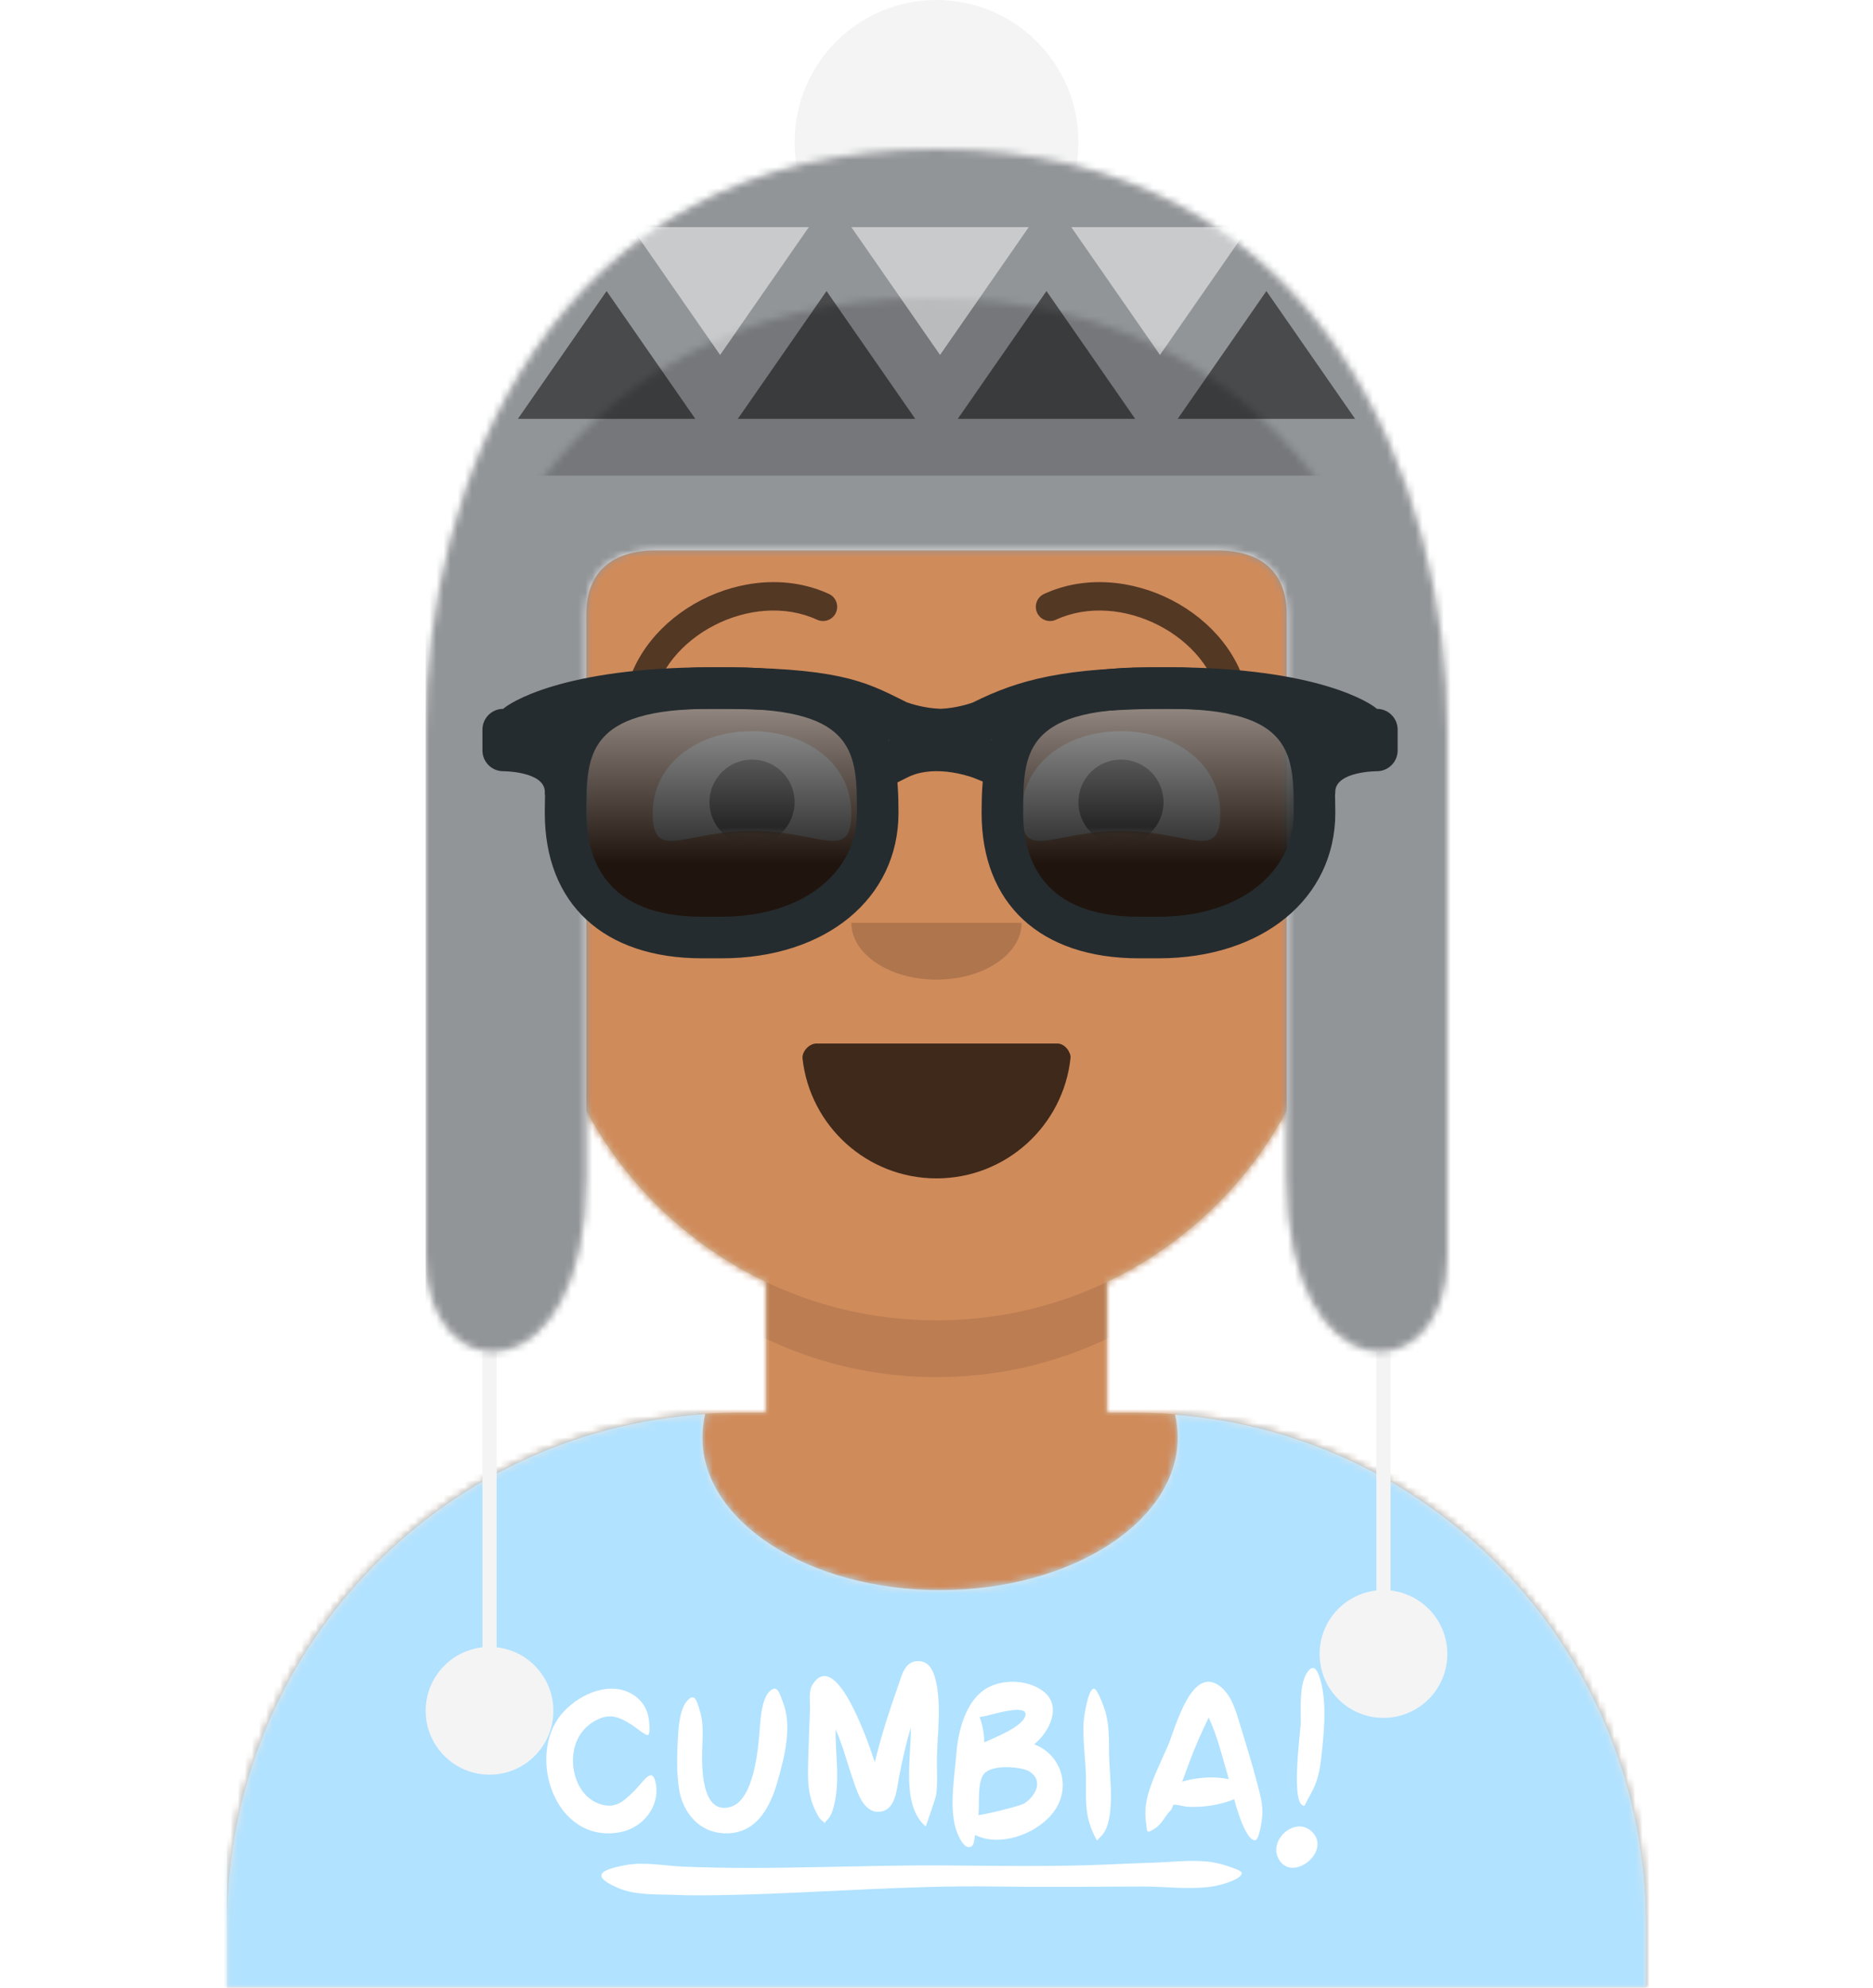 <svg width="264px" height="280px" viewBox="0 0 264 280" version="1.1" xmlns="http://www.w3.org/2000/svg" xmlns:xlink="http://www.w3.org/1999/xlink"><desc>Created with getavataaars.com</desc><defs><circle id="react-path-1" cx="120" cy="120" r="120"></circle><path d="M12,160 C12,226.274 65.726,280 132,280 C198.274,280 252,226.274 252,160 L264,160 L264,-1.42108547e-14 L-3.19744231e-14,-1.42108547e-14 L-3.19744231e-14,160 L12,160 Z" id="react-path-2"></path><path d="M124,144.611 L124,163 L128,163 L128,163 C167.765,163 200,195.235 200,235 L200,244 L0,244 L0,235 C-4.86974701e-15,195.235 32.235,163 72,163 L72,163 L76,163 L76,144.611 C58.763,136.422 46.372,119.687 44.305,99.881 C38.48,99.058 34,94.052 34,88 L34,74 C34,68.054 38.325,63.118 44,62.166 L44,56 L44,56 C44,25.072 69.072,5.68137151e-15 100,0 L100,0 L100,0 C130.928,-5.68137151e-15 156,25.072 156,56 L156,62.166 C161.675,63.118 166,68.054 166,74 L166,88 C166,94.052 161.52,99.058 155.695,99.881 C153.628,119.687 141.237,136.422 124,144.611 Z" id="react-path-3"></path></defs><g id="Avataaar" stroke="none" stroke-width="1" fill="none" fill-rule="evenodd"><g transform="translate(-825, -1100)" id="Avataaar/Circle"><g transform="translate(825, 1100)"><g id="Mask"></g><g id="Avataaar" stroke-width="1" fill-rule="evenodd" mask="url(#react-mask-5)"><g id="Body" transform="translate(32, 36)"><mask id="react-mask-6" fill="white"><use xlink:href="#react-path-3"></use></mask><use fill="#D0C6AC" xlink:href="#react-path-3"></use><g id="Skin/👶🏽-03-Brown" mask="url(#react-mask-6)" fill="#D08B5B"><g transform="translate(0, 0)" id="Color"><rect x="0" y="0" width="264" height="280"></rect></g></g><path d="M156,79 L156,102 C156,132.928 130.928,158 100,158 C69.072,158 44,132.928 44,102 L44,79 L44,94 C44,124.928 69.072,150 100,150 C130.928,150 156,124.928 156,94 L156,79 Z" id="Neck-Shadow" fill-opacity="0.1" fill="#000000" mask="url(#react-mask-6)"></path></g><g id="Clothing/Graphic-Shirt" transform="translate(0, 170)"><defs><path d="M165.624,29.268 C202.76,32.137 232,63.18 232,101.052 L232,110 L32,110 L32,101.052 C32,62.835 61.775,31.572 99.393,29.197 C99.134,30.274 99,31.377 99,32.5 C99,44.374 113.998,54 132.5,54 C151.002,54 166,44.374 166,32.5 C166,31.402 165.872,30.322 165.624,29.268 Z" id="react-path-751"></path></defs><mask id="react-mask-752" fill="white"><use xlink:href="#react-path-751"></use></mask><use id="Clothes" fill="#E6E6E6" fill-rule="evenodd" xlink:href="#react-path-751"></use><g id="Color/Palette/Gray-01" mask="url(#react-mask-752)" fill-rule="evenodd" fill="#B1E2FF"><rect id="🖍Color" x="0" y="0" width="264" height="110"></rect></g><g id="Clothing/Graphic/Cumbia" mask="url(#react-mask-752)" stroke-width="1" fill-rule="evenodd"><g transform="translate(77, 58)" id="Group"><g transform="translate(0, 6)"><path d="M10.272,24.132 C13.545,23.573 16.003,20.578 15.452,17.344 C14.988,14.62 13.707,17.001 12.476,18.197 C11.141,19.495 10.026,20.771 7.94,20.251 C4.333,19.352 3.082,14.85 4.1,11.771 C4.656,10.088 5.877,8.761 7.578,8.075 C9.43,7.329 10.782,8.165 12.326,9.169 C12.615,9.356 14.056,10.539 14.32,10.418 C14.782,10.208 14.435,7.99 14.365,7.694 C14.027,6.273 13.099,5.119 11.748,4.456 C8.415,2.821 4.234,4.945 2.109,7.511 C-2.776,13.408 1.188,25.675 10.272,24.132" id="Fill-1" fill="#FFFFFF"></path><path d="M20.283,5.038 C20.282,5.041 20.283,5.039 20.283,5.038 M18.689,17.903 C19.192,21.377 21.666,24.404 25.641,24.26 C29.919,24.105 31.697,20.162 32.649,16.774 C33.606,13.375 34.701,9.091 33.313,5.681 C32.893,4.649 32.628,3.301 31.597,4.151 C30.345,5.184 30.188,8.19 30.082,9.593 C29.882,12.24 29.301,19.564 25.974,20.537 C21.795,21.759 21.926,14.69 21.973,12.56 C22.015,10.664 22.22,8.826 21.632,6.976 C21.319,5.991 21.042,4.535 20.104,5.342 C18.814,6.45 18.651,9.17 18.56,10.669 C18.416,13.074 18.346,15.511 18.689,17.903" id="Fill-5" fill="#FFFFFF"></path><path d="M37.783,20.746 C37.971,21.158 38.407,22.148 38.803,22.425 C39.747,23.086 38.748,23.133 39.603,22.366 C40.416,21.637 40.733,19.649 40.857,18.695 C41.242,15.735 40.737,12.588 40.77,9.603 C41.794,11.821 42.354,14.187 43.156,16.477 C43.71,18.059 44.552,21.281 46.81,21.23 C49.253,21.175 49.379,18.085 49.704,16.411 C50.165,14.041 50.674,11.69 51.38,9.374 C51.472,13.284 49.953,20.369 53.488,23.294 C53.502,23.307 54.92,19.144 54.955,18.888 C55.178,17.197 55.038,15.444 55.062,13.74 C55.113,10.143 55.78,5.737 54.763,2.234 C54.434,1.1 53.787,-0.03 52.353,0.001 C50.528,0.04 50.12,1.986 49.655,3.299 C48.374,6.913 47.21,10.523 46.298,14.24 C45.75,12.559 40.959,-2.182 37.509,3.338 C36.954,4.226 37.194,5.556 37.171,6.534 C37.127,8.413 37.016,10.29 36.975,12.169 C36.914,15.012 36.565,18.076 37.783,20.746" id="Fill-7" fill="#FFFFFF"></path><path d="M62.02,7.71 C62.74,7.575 67.755,5.983 67.543,7.574 C67.32,9.249 62.91,10.883 61.727,11.45 C61.725,10.241 61.493,9.009 61.084,7.883 C61.396,7.825 61.708,7.767 62.02,7.71 M67.737,7.071 C67.737,7.07 67.71,7.035 67.737,7.071 M67.859,15.411 C70.131,16.632 69.146,18.828 67.433,20.019 C66.784,20.469 60.903,21.821 60.92,21.682 C60.92,21.686 60.919,21.687 60.916,21.687 C61.096,19.993 60.659,16.669 61.916,15.666 C63.22,14.627 66.416,14.859 67.859,15.411 M67.921,7.416 C67.93,7.438 67.922,7.418 67.921,7.416 M57.944,24.26 C58.168,24.811 58.804,26.172 59.51,26.205 C60.371,26.245 60.304,25.162 60.439,24.496 C63.88,26.216 68.937,24.448 71.346,21.465 C74.133,18.015 72.694,13.195 68.767,11.72 C70.88,10.032 72.793,6.321 70.022,4.231 C67.826,2.575 64.194,2.483 61.899,3.928 C59.164,5.651 58.05,9.761 57.81,12.934 C57.554,16.316 56.651,21.059 57.944,24.26" id="Fill-9" fill="#FFFFFF"></path><path d="M76.051,15.871 C76.124,17.941 75.9,20.158 76.382,22.177 C76.553,22.894 76.815,23.688 77.142,24.339 C77.753,25.554 77.453,25.39 78.174,24.698 C80.346,22.616 79.383,16.124 79.331,13.45 C79.29,11.372 79.395,9.17 78.818,7.167 C78.656,6.605 77.695,3.819 77.163,3.883 C76.347,3.981 75.787,7.813 75.74,8.576 C75.592,10.972 75.966,13.471 76.051,15.871" id="Fill-11" fill="#FFFFFF"></path><path d="M94.748,16.43 C93.166,16.293 91.126,16.505 89.631,16.987 C90.328,15.071 91.106,12.933 91.869,11.197 C92.343,10.107 92.841,9.028 93.363,7.957 C94.641,10.643 95.355,13.785 96.195,16.623 C95.716,16.536 95.233,16.472 94.748,16.43 M100.188,17.155 C99.461,14.375 98.609,11.623 97.762,8.876 C97.224,7.132 96.632,4.964 95.162,3.707 C90.999,0.146 88.635,9.557 87.614,11.939 C86.629,14.235 85.398,16.573 84.765,18.988 C84.454,20.171 84.356,21.426 84.52,22.64 C84.725,24.159 84.516,24.381 85.814,23.554 C86.814,22.918 87.228,21.762 88.041,20.992 C88.185,20.856 88.259,20.324 88.43,20.237 C88.619,20.141 89.935,20.49 90.246,20.511 C92.416,20.662 94.958,20.293 96.961,19.457 C97.166,20.299 98.588,25.419 99.938,25.23 C100.535,25.147 100.903,22.166 100.93,21.693 C101.017,20.14 100.578,18.644 100.188,17.155" id="Fill-13" fill="#FFFFFF"></path><path d="M109.302,3.432 C109.038,2.229 108.488,0.14 107.46,1.32 C106.069,2.916 106.369,6.493 106.349,8.497 C106.334,9.948 104.797,20.559 106.905,20.38 C106.815,20.38 107.75,18.712 107.886,18.458 C108.7,16.934 109.016,15.489 109.214,13.736 C109.579,10.499 109.997,6.625 109.302,3.432" id="Fill-15" fill="#FFFFFF"></path><path d="M108.164,24.301 C105.925,21.573 101.853,24.959 103.123,27.675 C104.852,31.375 110.454,27.115 108.164,24.301" id="Fill-17" fill="#FFFFFF"></path><path d="M94.898,28.545 C92.007,27.807 88.601,28.305 85.649,28.393 C82.568,28.485 79.49,28.657 76.408,28.75 C69.841,28.948 63.285,28.842 56.717,28.788 C44.263,28.685 31.782,29.477 19.334,28.956 C16.662,28.844 13.789,28.243 11.136,28.747 C10.409,28.886 8.127,29.29 7.807,30.013 C7.471,30.773 9.209,31.568 10.138,31.968 C12.56,33.012 15.467,32.826 18.039,32.932 C20.969,33.053 23.925,32.99 26.857,32.918 C38.932,32.621 50.946,31.575 63.038,31.753 C70.013,31.856 76.974,31.791 83.949,31.754 C87.269,31.737 90.949,32.28 94.222,31.692 C94.774,31.593 97.985,30.838 98.029,29.856 C98.05,29.403 95.223,28.628 94.898,28.545" id="Fill-19" fill="#FFFFFF"></path></g></g></g></g><g id="Face" transform="translate(76, 82)" fill="#000000"><g id="Mouth/Smile" transform="translate(2, 52)"><defs><path d="M35.118,15.128 C36.176,24.62 44.226,32 54,32 C63.804,32 71.874,24.574 72.892,15.04 C72.974,14.273 72.117,13 71.043,13 C56.149,13 44.738,13 37.087,13 C36.007,13 35.012,14.178 35.118,15.128 Z" id="react-path-755"></path></defs><mask id="react-mask-756" fill="white"><use xlink:href="#react-path-755"></use></mask><use id="Mouth" fill-opacity="0.7" fill="#000000" fill-rule="evenodd" xlink:href="#react-path-755"></use><rect id="Teeth" fill="#FFFFFF" fill-rule="evenodd" mask="url(#react-mask-756)" x="39" y="2" width="31" height="16" rx="5"></rect><g id="Tongue" stroke-width="1" fill-rule="evenodd" mask="url(#react-mask-756)" fill="#FF4F6D"><g transform="translate(38, 24)"><circle cx="11" cy="11" r="11"></circle><circle cx="21" cy="11" r="11"></circle></g></g></g><g id="Nose/Default" transform="translate(28, 40)" fill-opacity="0.16"><path d="M16,8 C16,12.418 21.373,16 28,16 L28,16 C34.627,16 40,12.418 40,8" id="Nose"></path></g><g id="Eyes/Squint-😊" transform="translate(0, 8)"><defs><path d="M14,14.048 C23.61,14.048 28,18.499 28,11.562 C28,4.624 21.732,0 14,0 C6.268,0 0,4.624 0,11.562 C0,18.499 4.39,14.048 14,14.048 Z" id="react-path-603"></path><path d="M14,14.048 C23.61,14.048 28,18.499 28,11.562 C28,4.624 21.732,0 14,0 C6.268,0 0,4.624 0,11.562 C0,18.499 4.39,14.048 14,14.048 Z" id="react-path-604"></path></defs><g id="Eye" transform="translate(16, 13)"><mask id="react-mask-605" fill="white"><use xlink:href="#react-path-603"></use></mask><use id="The-white-stuff" fill="#FFFFFF" xlink:href="#react-path-603"></use><circle fill-opacity="0.7" fill="#000000" mask="url(#react-mask-605)" cx="14" cy="10" r="6"></circle></g><g id="Eye" transform="translate(68, 13)"><mask id="react-mask-606" fill="white"><use xlink:href="#react-path-604"></use></mask><use id="Eyeball-Mask" fill="#FFFFFF" xlink:href="#react-path-604"></use><circle fill-opacity="0.7" fill="#000000" mask="url(#react-mask-606)" cx="14" cy="10" r="6"></circle></g></g><g id="Eyebrow/Outline/Raised-Excited" fill-opacity="0.6"><g id="I-Browse" transform="translate(12, 0)"><path d="M3.976,17.128 C5.471,7.605 18.059,1.109 27.164,5.301 C28.167,5.763 29.355,5.324 29.817,4.321 C30.279,3.318 29.84,2.13 28.836,1.668 C17.349,-3.622 1.936,4.332 0.024,16.507 C-0.147,17.599 0.599,18.622 1.69,18.794 C2.781,18.965 3.804,18.219 3.976,17.128 Z" id="Eyebrow" fill-rule="nonzero"></path><path d="M61.976,17.128 C63.471,7.605 76.059,1.109 85.164,5.301 C86.167,5.763 87.355,5.324 87.817,4.321 C88.279,3.318 87.84,2.13 86.836,1.668 C75.349,-3.622 59.936,4.332 58.024,16.507 C57.853,17.599 58.599,18.622 59.69,18.794 C60.781,18.965 61.804,18.219 61.976,17.128 Z" id="Eyebrow" fill-rule="nonzero" transform="translate(73, 9.41) scale(-1, 1) translate(-73, -9.41) "></path></g></g></g><g id="Top"><defs><rect id="react-path-777" x="0" y="0" width="264" height="280"></rect><path d="M72,21 C126.773,21 144,68.803 144,103.045 L144,176.91 C144,196.405 121.367,196.447 121.367,165.989 L121.367,86.535 C121.367,80.46 117.635,77.535 111.551,77.535 L72,77.535 L32.449,77.535 C26.365,77.535 22.633,80.46 22.633,86.535 L22.633,165.989 C22.633,196.447 -1.41137102e-14,196.405 0,176.91 L0,103.045 C-7.11930515e-15,68.803 17.227,21 72,21 Z" id="react-path-775"></path><path d="M101.428,98.169 C98.915,100.463 96.237,101.494 92.853,100.773 C92.271,100.649 89.896,96.235 84,96.235 C78.103,96.235 75.729,100.649 75.147,100.773 C71.762,101.494 69.085,100.463 66.571,98.169 C61.846,93.856 57.917,87.908 60.278,81.419 C61.508,78.037 63.51,74.324 67.151,73.246 C71.038,72.096 76.497,73.244 80.415,72.458 C81.684,72.204 83.071,71.751 84,71 C84.929,71.751 86.316,72.204 87.585,72.458 C91.503,73.244 96.961,72.096 100.849,73.246 C104.49,74.324 106.491,78.037 107.722,81.419 C110.083,87.908 106.154,93.856 101.428,98.169 M140.081,26 C136.671,34.4 137.988,44.858 137.357,53.676 C136.844,60.843 135.337,71.586 128.973,76.215 C125.718,78.582 119.794,82.56 115.542,81.45 C112.615,80.686 112.302,72.29 108.455,69.147 C104.092,65.582 98.643,64.016 93.149,64.258 C90.779,64.362 85.984,64.337 84,66.16 C82.016,64.337 77.222,64.362 74.851,64.258 C69.357,64.016 63.908,65.582 59.545,69.147 C55.698,72.29 55.386,80.686 52.458,81.45 C48.206,82.56 42.282,78.582 39.027,76.215 C32.662,71.586 31.156,60.843 30.643,53.676 C30.012,44.858 31.329,34.4 27.919,26 C26.26,26 27.354,42.129 27.354,42.129 L27.354,62.485 C27.386,77.773 36.935,100.655 58.108,109.393 C63.286,111.53 75.015,115 84,115 C92.985,115 104.714,111.86 109.892,109.723 C131.065,100.986 140.614,77.773 140.646,62.485 L140.646,42.129 C140.646,42.129 141.74,26 140.081,26" id="react-path-776"></path></defs><mask id="react-mask-773" fill="white"><use xlink:href="#react-path-777"></use></mask><g id="Mask"></g><g id="Top/Accessories/Winter-Hat-2" transform="translate(-1, 0)"><g id="hat" stroke-width="1" fill-rule="evenodd" transform="translate(61, 0)"><g id="string" transform="translate(0, 176)" fill="#F4F4F4"><circle id="puff" cx="9" cy="65" r="9"></circle><rect x="8" y="0" width="2" height="58"></rect></g><g id="string" transform="translate(126, 168)" fill="#F4F4F4"><circle id="puff" cx="9" cy="65" r="9"></circle><rect x="8" y="0" width="2" height="58"></rect></g><circle id="puff" fill="#F4F4F4" cx="72" cy="20" r="20"></circle><mask id="react-mask-774" fill="white"><use xlink:href="#react-path-775"></use></mask><use id="Combined-Shape" fill="#F4F4F4" xlink:href="#react-path-775"></use><g id="Color/Palette/Gray-01" mask="url(#react-mask-774)" fill-rule="evenodd" fill="#929598"><rect id="🖍Color" x="0" y="0" width="264" height="280"></rect></g><rect id="color-dark" fill-opacity="0.2" fill="#000000" x="-1" y="21" width="146" height="46" mask="url(#react-mask-774)"></rect><g id="light-triangles" transform="translate(29, 32)" fill="#FFFFFF" fill-opacity="0.5"><polygon id="Triangle" transform="translate(12.5, 9) rotate(180) translate(-12.5, -9) " points="12.5 0 25 18 0 18"></polygon><polygon id="Triangle" transform="translate(43.5, 9) rotate(180) translate(-43.5, -9) " points="43.5 0 56 18 31 18"></polygon><polygon id="Triangle" transform="translate(74.5, 9) rotate(180) translate(-74.5, -9) " points="74.5 0 87 18 62 18"></polygon></g><g id="dark-triangles" transform="translate(13, 41)" fill="#000000" fill-opacity="0.5"><polygon id="Triangle" points="12.5 0 25 18 0 18"></polygon><polygon id="Triangle" points="43.5 0 56 18 31 18"></polygon><polygon id="Triangle" points="74.5 0 87 18 62 18"></polygon><polygon id="Triangle" points="105.5 0 118 18 93 18"></polygon></g></g><g id="Top/_Resources/Wayfarers" fill="none" transform="translate(62, 85)" stroke-width="1"><defs><filter x="-0.8%" y="-2.4%" width="101.6%" height="109.8%" filterUnits="objectBoundingBox" id="react-filter-787"><feOffset dx="0" dy="2" in="SourceAlpha" result="shadowOffsetOuter1"></feOffset><feColorMatrix values="0 0 0 0 0   0 0 0 0 0   0 0 0 0 0  0 0 0 0.2 0" type="matrix" in="shadowOffsetOuter1" result="shadowMatrixOuter1"></feColorMatrix><feMerge><feMergeNode in="shadowMatrixOuter1"></feMergeNode><feMergeNode in="SourceGraphic"></feMergeNode></feMerge></filter><linearGradient x1="50%" y1="0%" x2="50%" y2="100%" id="react-linear-gradient-788"><stop stop-color="#FFFFFF" stop-opacity="0.5" offset="0%"></stop><stop stop-color="#000000" stop-opacity="0.5" offset="70.506%"></stop></linearGradient><path d="M44.918,17.571 C44.918,27.274 36.668,35.143 22.92,35.143 L20.17,35.143 C6.423,35.143 0.923,27.271 0.923,17.571 L0.923,17.571 C0.923,7.866 2.207,0 21.455,0 L24.386,0 C43.634,0 44.918,7.866 44.918,17.571 L44.918,17.571 Z" id="react-path-785"></path><path d="M106.486,17.571 C106.486,27.274 98.239,35.143 84.489,35.143 L81.739,35.143 C67.991,35.143 62.491,27.271 62.491,17.571 L62.491,17.571 C62.491,7.866 63.775,0 83.023,0 L85.955,0 C105.199,0 106.486,7.866 106.486,17.571 L106.486,17.571 Z" id="react-path-786"></path></defs><g id="Wayfarers" filter="url(#react-filter-787)" transform="translate(7, 7)"><g id="Shades" transform="translate(10.795, 2.929)" fill-rule="nonzero"><g id="Shade"><use fill-opacity="0.7" fill="#000000" fill-rule="evenodd" xlink:href="#react-path-785"></use><use fill="url(#react-linear-gradient-788)" fill-rule="evenodd" xlink:href="#react-path-785" style="mix-blend-mode: screen;"></use></g><g id="Shade"><use fill-opacity="0.7" fill="#000000" fill-rule="evenodd" xlink:href="#react-path-786"></use><use fill="url(#react-linear-gradient-788)" fill-rule="evenodd" xlink:href="#react-path-786" style="mix-blend-mode: screen;"></use></g></g><path d="M33.716,41 L30.966,41 C17.078,41 8.787,33.336 8.787,20.5 C8.787,10.127 10.599,0 32.25,0 L35.182,0 C56.833,0 58.645,10.127 58.645,20.5 C58.645,32.569 48.396,41 33.716,41 Z M32.25,5.854 C14.65,5.854 14.65,12.318 14.65,20.5 C14.65,27.18 17.48,35.143 30.966,35.143 L33.716,35.143 C44.942,35.143 52.782,29.122 52.782,20.5 C52.782,12.318 52.782,5.854 35.182,5.854 L32.25,5.854 Z" id="Left" fill="#252C2F" fill-rule="nonzero"></path><path d="M95.284,41 L92.534,41 C78.646,41 70.355,33.336 70.355,20.5 C70.355,10.127 72.167,0 93.818,0 L96.75,0 C118.401,0 120.213,10.127 120.213,20.5 C120.213,32.569 109.964,41 95.284,41 Z M93.818,5.854 C76.218,5.854 76.218,12.318 76.218,20.5 C76.218,27.18 79.051,35.143 92.534,35.143 L95.284,35.143 C106.51,35.143 114.35,29.122 114.35,20.5 C114.35,12.318 114.35,5.854 96.75,5.854 L93.818,5.854 Z" id="Right" fill="#252C2F" fill-rule="nonzero"></path><path d="M2.932,5.857 C3.618,5.172 11.123,0 32.25,0 C49.964,0 53.714,1.88 59.39,4.721 L59.805,4.931 C60.2,5.073 62.218,5.774 64.578,5.851 C66.729,5.757 68.568,5.161 69.106,4.97 C75.584,1.748 81.926,0 96.75,0 C117.877,0 125.382,5.172 126.068,5.857 C127.689,5.857 129,7.166 129,8.786 L129,11.714 C129,13.334 127.689,14.643 126.068,14.643 C126.068,14.643 120.205,14.643 120.205,17.571 C120.205,20.5 117.273,13.334 117.273,11.714 L117.273,8.862 C113.697,7.462 107.297,5.857 96.75,5.857 C85,5.857 79.148,6.988 74.128,9.104 L74.184,9.243 L71.688,10.25 L74.181,11.258 L71.981,16.687 L69.264,15.589 C69.021,15.49 68.497,15.314 67.771,15.131 C65.747,14.62 63.665,14.465 61.825,14.851 C61.15,14.993 60.523,15.206 59.948,15.493 L57.326,16.803 L54.703,11.565 L57.325,10.255 L57.331,10.252 L54.819,9.237 L54.899,9.039 C50.57,6.976 46.578,5.857 32.25,5.857 C21.704,5.857 15.303,7.461 11.727,8.861 L11.727,11.714 C11.727,13.334 8.795,20.5 8.795,17.571 C8.795,14.643 2.932,14.643 2.932,14.643 C1.313,14.643 0,13.334 0,11.714 L0,8.786 C0,7.166 1.313,5.857 2.932,5.857 Z" id="Stuff" fill="#252C2F" fill-rule="nonzero"></path></g></g></g></g></g></g></g></g></svg>